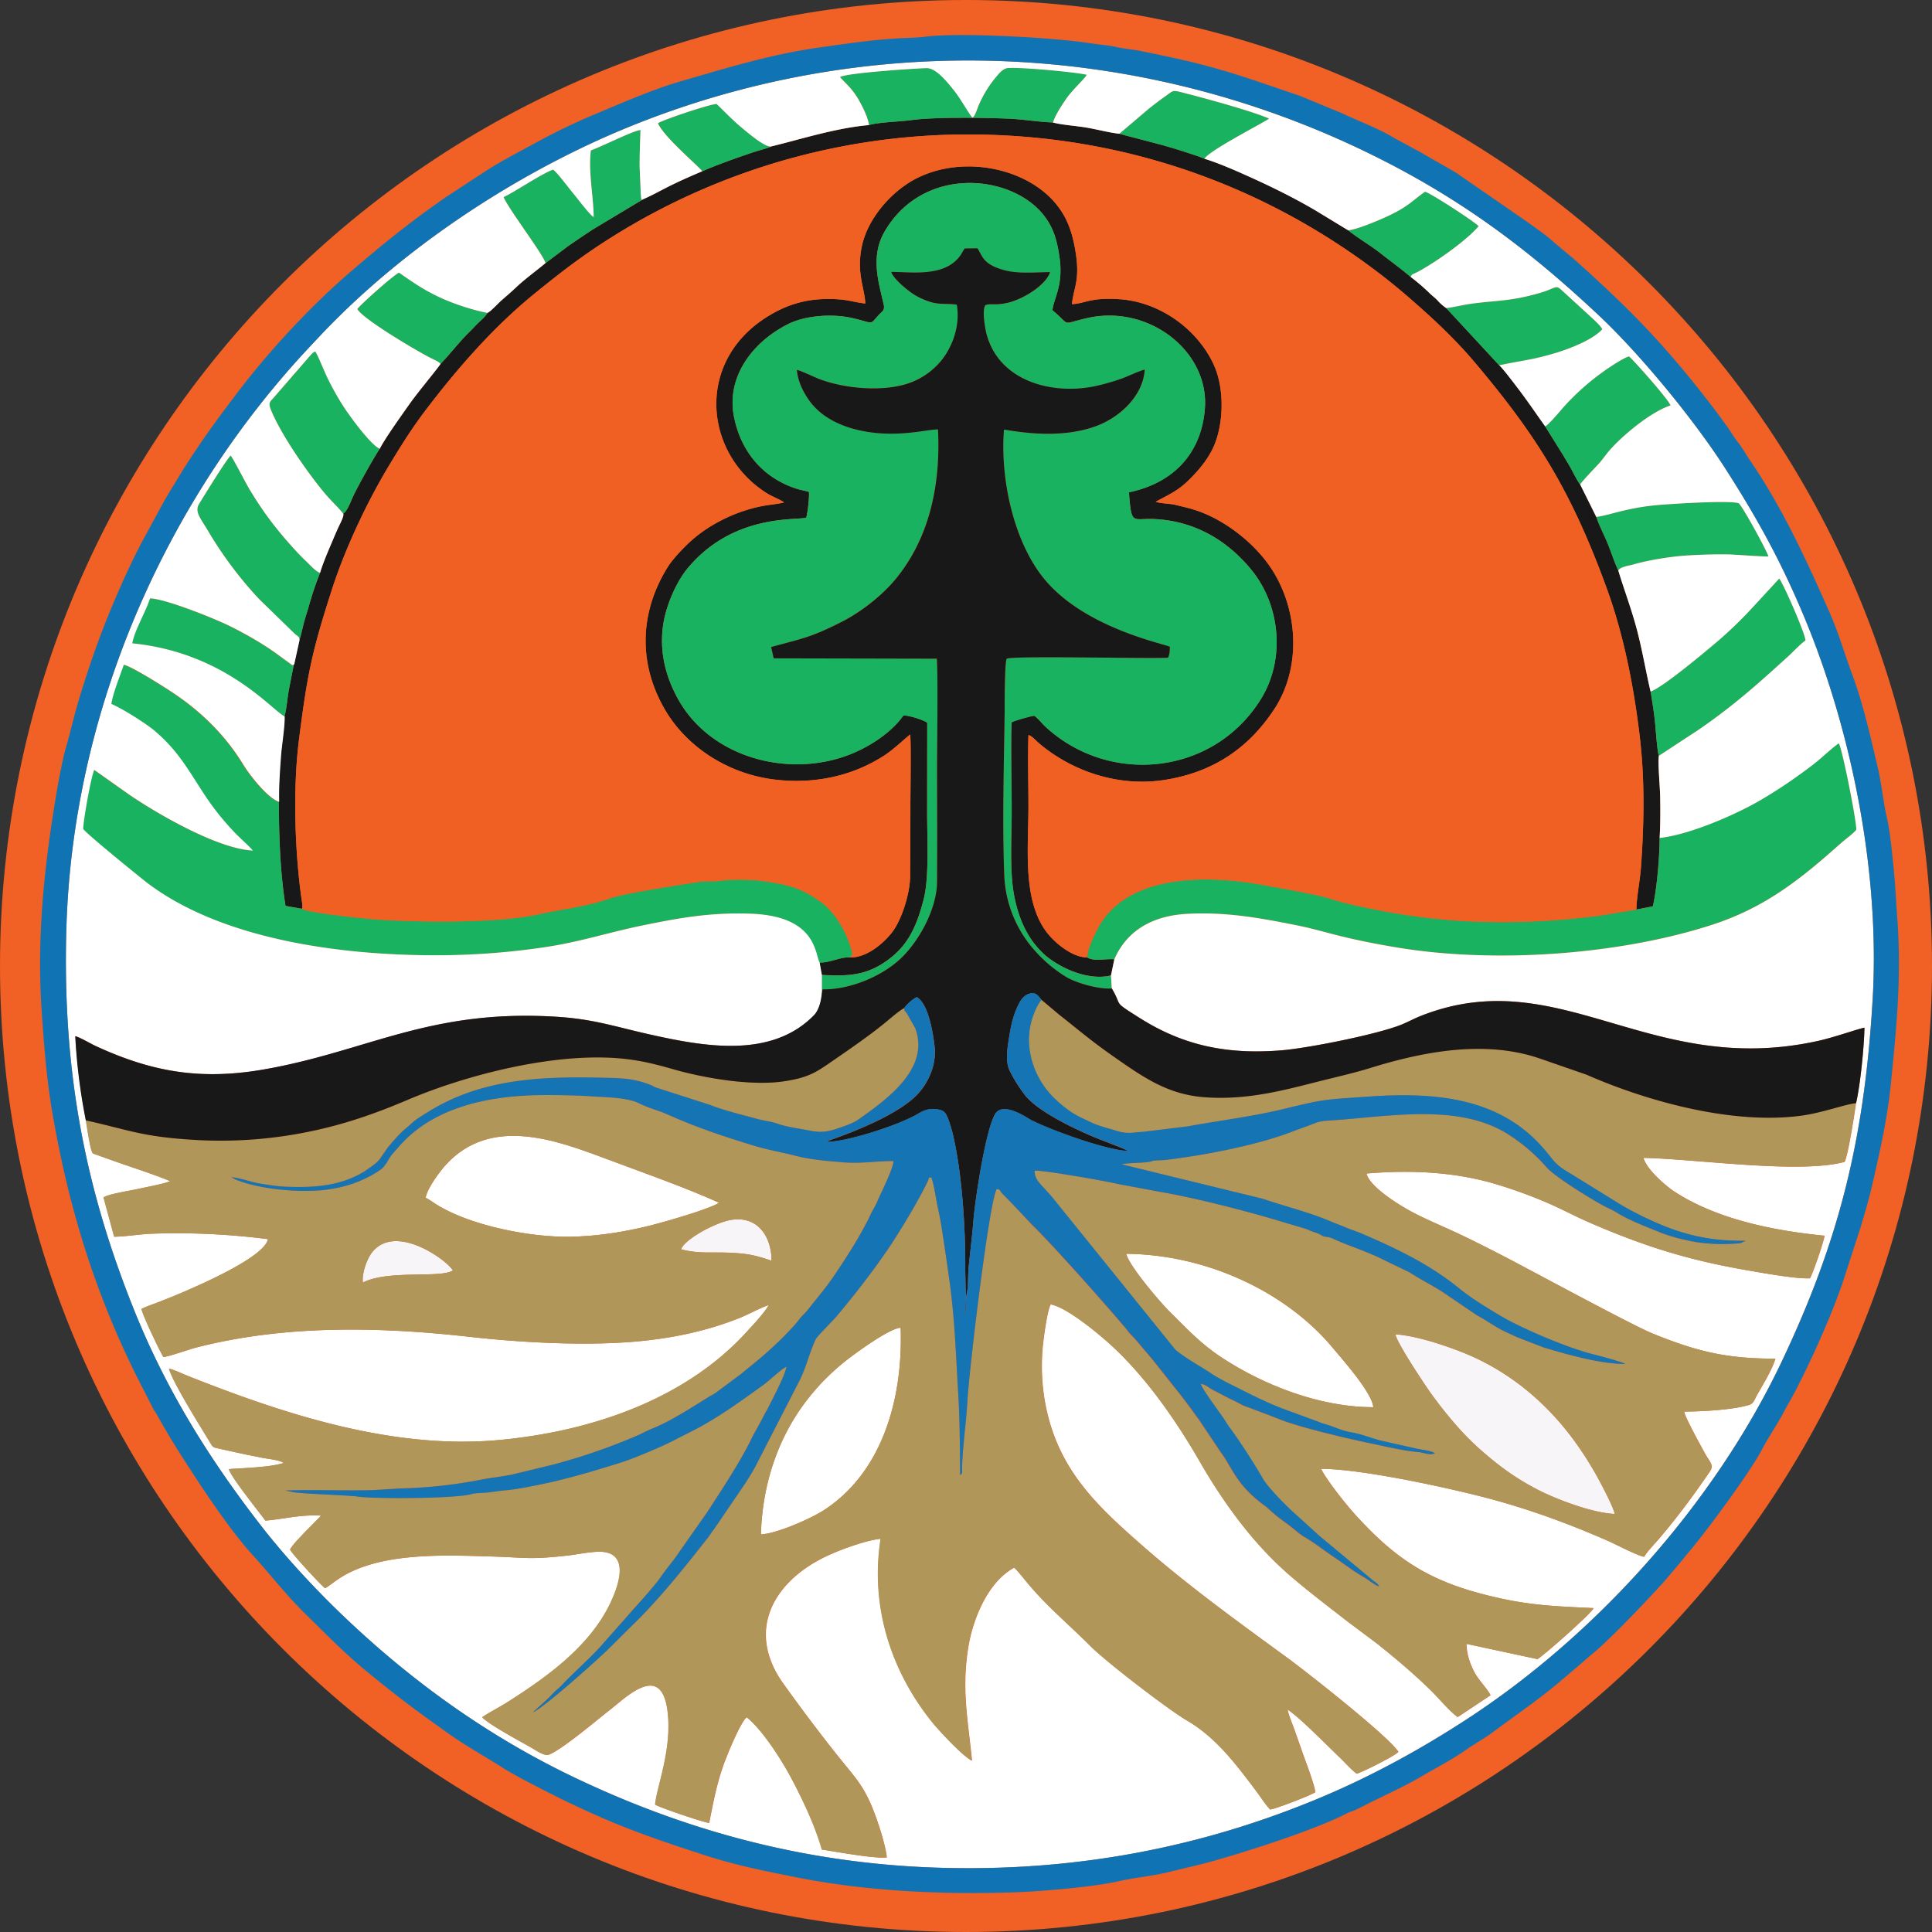<svg xmlns="http://www.w3.org/2000/svg" xmlns:xlink="http://www.w3.org/1999/xlink" viewBox="0 0 1920 1920"><rect x="0" y="0" width="1920" height="1920" fill="#333333" stroke="none"/><defs><style>.cls-1{fill:none;}.cls-2{clip-path:url(#clip-path);}.cls-3{fill:#f16024;}.cls-10,.cls-11,.cls-3,.cls-4,.cls-5,.cls-6,.cls-7,.cls-8,.cls-9{fill-rule:evenodd;}.cls-4{fill:#f8f5f8;}.cls-5{fill:#181819;}.cls-6{fill:#19b261;}.cls-7{fill:#fff;}.cls-8{fill:#b19659;}.cls-9{fill:#f06023;}.cls-10{fill:#1074b4;}.cls-11{fill:#1474b4;}</style><clipPath id="clip-path" transform="translate(0 0)"><rect class="cls-1" width="1920" height="1920"/></clipPath></defs><title>KLHK</title><g id="Layer_2" data-name="Layer 2"><g id="Layer_1-2" data-name="Layer 1"><g class="cls-2"><path class="cls-3" d="M1920,960c0,530.19-429.81,960-960,960S0,1490.19,0,960,429.81,0,960,0s960,429.81,960,960" transform="translate(0 0)"/><path class="cls-4" d="M1604.72,1504.54c-1.84-7.86-11.21-25.33-15.44-33.34a341.1,341.1,0,0,0-18.83-30.94c-27-39.74-62.87-72.13-106.9-92-17.92-8.13-54.71-21.08-76.82-22.15,2.14,9.9,31.57,53.67,37,61,14,19,29.57,37.73,46.61,52.81,17.48,15.46,34.57,28.62,58.55,40.9,17.7,9.06,53.06,22.71,75.82,23.75" transform="translate(0 0)"/><path class="cls-4" d="M360.6,1274.62c25.07-13,76.6-4,89.46-12-4.49-9.2-56.45-47.94-80.26-18.16-4.62,5.8-10.38,20.12-9.2,30.15" transform="translate(0 0)"/><path class="cls-4" d="M676.9,1241.53c16.91,4.6,29.73,2.61,47.69,3.38,18.75.8,26.37,2.66,42.2,8-.08-23.65-13.21-44.19-39-40.81-16.13,2.12-47.91,19.69-50.87,29.39" transform="translate(0 0)"/><path class="cls-5" d="M844,951.52c-8.5-.74-19.36,5.48-29.73,5l2.22,12.29c27.12,1.36,46.47,1.09,69.89-18,16.83-13.71,25.07-31.72,31.6-57.42,5.54-21.73,3.36-60.77,3.4-86.12l.09-89c-3.13-2.77-18.83-7.67-23.71-7.28-9.94,14.41-28.52,27.94-47.44,36.34C788.15,775.13,706.5,754.58,673.45,694c-10.64-19.53-17.83-42.5-14.91-69.38,2.4-22,13.91-46.76,24.63-59.66,45.47-54.89,108.65-47.48,118-50.58,1.31-3.22,3.44-21.75,2.66-25.56-2.18-.83-7.37-1.73-9.72-2.4-34.18-9.92-57.51-36.21-64.66-72.07-7.93-39.8,18.31-74.35,53.45-92.14,17.09-8.67,43.69-10.72,63.83-6.21,22.54,5,16.7,7.8,26.9-3.42,2.52-2.77,5.88-4,4.62-9.7-5.1-22.63-13.69-48.22,1.22-73.42,38.54-65.22,125.52-56.44,157.6-15.78,9.5,12,13.47,24.45,16,43.36,3.58,27-6,39.47-7.19,51.24,19.53,16.13,7,13.95,35,7.68,60.81-13.63,121.24,33.24,116.44,90.63-3.53,43.1-30.34,73.24-75.42,82.6,2.53,33.89,3.36,25.48,25.5,26.61,40,2,72.28,21.15,96.4,50.7,27.94,34.25,34.26,87.88,9.15,128.31-46.91,75.7-150.63,86.25-214.32,27.09-3.31-3.07-7-8-10.81-10.63-3.14.19-19.93,5-22.45,6.49-1.14,15.78,0,67.77,0,87.63,0,26.51-2.23,60.69,2.52,84.93,5.11,26.2,15.13,44.62,29.91,58.15,11.77,10.78,41.07,26.88,66.22,20.89l3.32-16c-8.63-.82-19.88,2.42-26.86-1.83-14.78,0-33.3-14.82-42.07-27.53-22.27-32.3-16.3-82.22-16.35-123.33,0-23-.74-47.26,0-70.15,3.84.94,6.58,5,12.51,9.83,32.61,26.68,77,41.35,120.9,35,54.28-7.87,88-36,110.65-70.21,27.59-41.72,24.06-99.4-2.71-140.14-16.69-25.46-47.21-49.46-77.21-58.62-6.75-2.07-11.64-3-18.18-4.67-5.23-1.3-15.34-1.34-19.44-3.11,12.86-7.09,21.15-10.29,31.91-20.62,8.2-7.91,17-17.68,23.28-29.32,12.56-23.13,13.87-61.65,2.36-86.45-16.57-35.69-53.84-62-93.12-64.83-29.48-2.07-34.18,4.23-47.74,4.88,1.87-17.7,8.72-24.15,3-55.6-3.44-18.77-8.8-31.66-18.53-43.67-29.25-36.07-91.72-49-137.93-26.22-24.33,11.94-49.66,39.45-55.5,68.86-5.24,26.27,3.05,40.79,3.62,56-7.37-.7-14.39-2.86-22.72-3.82a139.24,139.24,0,0,0-25.5-.17,106.13,106.13,0,0,0-40.42,12.08c-81.26,42.63-74,139.53-9.5,180.29,5.14,3.27,13.12,6.21,17.39,9.29-10.29,2.65-18.66,1.78-37.4,7.6a156.33,156.33,0,0,0-31.35,13.67,137.14,137.14,0,0,0-25.94,19c-7.93,7.61-16.65,16.94-21.32,24.59-26.9,43.55-29.51,93.73-2.87,140.22,22.23,38.76,64.52,65.18,110.17,70.43,39.8,4.62,77.38-3.81,108.72-24.28,9.59-6.23,23-19.25,25.33-20.47,1,7,.22,58.18.22,69.65,0,23.59-.13,47.22-.26,70.8-.13,17.63-8.11,42-16.61,54.19-6.89,9.79-25.15,27.6-43.86,26.83" transform="translate(0 0)"/><path class="cls-5" d="M863.62,124.32c-32.74,2.84-67,13.89-97.26,21.26-3.15,1.68-13.65,4.27-17.79,5.71-5.67,1.94-11.56,3.92-17,5.86-10.6,3.79-23.42,8.52-33.7,13.08-10,4.19-20.1,8.65-29.78,13.36s-19.53,10.38-29,14.46l-50,30c-8.06,5.23-15.87,10.64-24,16.17l-23,17.27c-10,8.39-20.1,15.47-29.3,24.19-4.14,4-9.5,8.57-14.17,12.62-3.87,3.4-10.37,10.79-14.16,12.69-2.84,4.73-8,8.42-12,12.75-3.62,4-8.33,8.31-11.77,12.12-7.23,7.87-15.3,17.92-22.89,25.83-4.14,6.26-22.49,27.95-31.3,40.51-7.32,10.42-23.85,33.43-29.08,43.79-5.67,8.24-22.14,37.77-27,48.39-2,4.38-5.23,13.58-9.42,16.2,1.39,1.78-3.49,10.72-4.8,13.58-2.26,5-4.1,9.33-6.36,14.69-3.75,8.89-9,21-11.78,30.45a327.14,327.14,0,0,0-11.29,33.59c-1.56,5.6-3.53,11.16-5,16.87-1,4-3.31,14.43-4.53,17l-5.15,23.41c-1.65,8-3.4,17-5,25.22-1.39,7.06-2.44,21.14-4.49,26.68.13,11.69-2.88,28-3.75,40.76-1,14.11-2.14,29.84-1.74,44,.08,35.18,1.39,70.16,6.62,103.38L300,903.13c1-2.25.17-6.1-.18-8.65-7.06-49.05-8.76-112.13-2.66-159.7C305.41,670,310,647.57,329.74,586.34c13.77-42.75,35.79-88.61,56.89-123.67,12.12-20.05,22.59-36.79,35.75-54.18,31.83-42,68.05-83.58,109-116.78,26.76-21.73,48.22-38.34,78.56-57.26A665.46,665.46,0,0,1,962.8,133.63c154.55.22,293.23,51,406.1,136.63,18.71,14.17,32.83,26.58,48.88,41,14.21,12.74,33,31.37,45.16,45.72,63.44,74.63,98.23,129.83,133.84,227.7,16.35,44.84,26.77,95.76,32.88,147.86,5,43.09,4.27,85.77,1.13,129.33-1,13.75-4.32,29.23-4.54,42l16.31-3.21c4-16.89,6.71-49.54,6.76-68,.78-13.62.78-28,.52-41.63-.17-9.05-2.4-33.09-1.26-40-1.66-3.88-3.14-26.55-3.8-32.72-1-10.51-2.87-21.45-4.44-31.17-4.93-20.82-8.2-41.07-13.65-61.69s-12.56-39.08-18.4-58.46c-3.79-7.61-7.32-19-10.72-27.16-3.62-8.7-8.55-18.1-11.21-26.18l-16-32.2c-2-2.22-6.62-11-8.59-14.84-2.65-5.08-5.53-9.29-8.5-14.52l-17.7-28.41c-7.85-11-14.47-20.75-22.15-31.19-3.66-5-20.75-27.68-23.54-29.49l-52.71-56.94a45.93,45.93,0,0,1-8.58-7.58c-3-3.16-5.41-4.67-8.5-7.76A193.76,193.76,0,0,0,1402,275.28c-10.77-9.2-20-15.55-30.48-23.9-9.76-7.75-21.53-14.27-31.69-22.51l-32.91-20c-23.11-13.54-46.91-25.05-71.24-35.88-11-4.88-26.73-11.66-38.58-15.19-5.63-2.45-13.47-4.84-20.41-7.13-7.58-2.51-13.64-4.19-21.23-6.39-5.53-1.61-42.2-10.92-43-11.4-9.58-.94-22.14-4.32-32.39-6.06-9.37-1.64-25.46-2.79-33.57-5.1-14.73-.54-30-3.23-45.38-3.83-23.94-1-72.59-1.66-95,1.43-11,1.55-33.75,2.12-42.51,5" transform="translate(0 0)"/><path class="cls-6" d="M816.49,968.85l0,19.8.91-5.5c26.9.66,59.73-13.1,78.47-31.32,18.14-17.64,35.23-49.18,35.36-75.58.22-37,.05-74,0-111,0-18.38,1-100-.26-110.67l-162.1-.35L766.36,643c32.48-8.85,39.67-9.61,70.1-25.11,20.71-10.57,40.8-27.07,53.41-42.31,29.68-35.94,45.38-85.49,42.24-148.9-8.63,0-25.24,4.38-47.74,4.22-27.77-.19-58.16-7.84-76-27.72-7.32-8.15-15.47-22.08-16.48-35.6,2.71.13,17.83,7.39,22.72,9.22,24.63,9.24,60.25,12.4,85.23,5A72.4,72.4,0,0,0,938,355c8.59-11.92,16.44-31.44,12.95-52.16-7-1.18-14.69-.22-22.32-1.73-6.11-1.22-12.91-4.27-17.83-6.95-7.46-4.06-23.33-17.35-25-23.89,19.74-.07,52.62,5.47,68.31-15.85,2.09-2.83,3-5.45,4.88-7.48l12.47-.15c5.06,7.61,5.11,15.83,26.34,21.67,14.16,3.9,30.34,2.16,45.82,2-3.75,12.13-25.16,26.42-42.08,30.48a54.18,54.18,0,0,1-10.94,1.5c-2,.07-9.94-.46-11.42,1.11-3.27,5.19-.17,23,1.44,28.93,12.34,45.62,63.69,60.53,107.81,51.34a225.1,225.1,0,0,0,25.25-7.13c5.84-2,20.31-8.83,24-9.29-1.58,25.44-23.72,46.65-47.31,55.72-40.63,15.6-89.85,3.53-92.55,4-3.93,48.87,9.76,112,40.5,148.9,40.67,48.79,119.71,63.92,124.38,66.86-.13,4.16-.26,7.82-1.83,10.81-19.84,1.09-155-2.18-160.22,1-2.31,1.94-2.09,48.39-2.14,52.25-.74,53.08-2.39,110.41-.43,162.66a119.64,119.64,0,0,0,32.13,77.1,136.15,136.15,0,0,0,29.95,24.55c8.9,5.18,30.78,12,44.73,11.07l-.79-12.86c-25.15,6-54.45-10.11-66.22-20.89-14.78-13.53-24.8-32-29.91-58.15-4.75-24.24-2.57-58.42-2.52-84.93,0-19.86-1.14-71.85,0-87.63,2.52-1.5,19.31-6.3,22.45-6.49,3.83,2.61,7.5,7.56,10.81,10.63,63.69,59.16,167.41,48.61,214.32-27.09,25.11-40.44,18.79-94.06-9.15-128.31-24.12-29.55-56.42-48.69-96.4-50.7-22.14-1.13-23,7.28-25.5-26.61,45.08-9.36,71.89-39.5,75.42-82.6,4.8-57.39-55.63-104.26-116.44-90.63-28,6.27-15.48,8.45-35-7.68,1.17-11.77,10.77-24.28,7.19-51.24-2.53-18.91-6.5-31.33-16-43.36C1005,173.06,918,164.28,879.49,229.5c-14.91,25.2-6.32,50.79-1.22,73.41,1.26,5.67-2.1,6.94-4.62,9.71-10.2,11.22-4.36,8.47-26.9,3.42-20.14-4.51-46.74-2.46-63.83,6.21-35.14,17.79-61.38,52.34-53.45,92.14,7.15,35.86,30.48,62.15,64.66,72.06,2.35.68,7.54,1.58,9.72,2.41.78,3.81-1.35,22.34-2.66,25.56-9.37,3.1-72.55-4.31-118,50.58-10.72,12.9-22.23,37.64-24.63,59.66-2.92,26.88,4.27,49.85,14.91,69.38,33,60.54,114.7,81.09,176.87,53.41,18.92-8.4,37.5-21.93,47.44-36.34,4.88-.39,20.58,4.51,23.71,7.28l-.09,89c0,25.35,2.14,64.39-3.4,86.12-6.53,25.7-14.77,43.71-31.6,57.42-23.42,19.05-42.77,19.32-69.89,18" transform="translate(0 0)"/><path class="cls-6" d="M814.27,956.56c10.37.43,21.23-5.78,29.73-5,3.75-2.68,3.53-2.37,2.14-7.56a105.83,105.83,0,0,0-9.16-22.3A137,137,0,0,0,828.66,909c-2.14-2.72-7.5-8.54-10.34-10.68-19.92-14.75-32.61-19.18-61.91-22.91-10.63-1.35-30.34-1.76-41.06,0-6.32,1-13.56,0-20.1,1-16.87,2.51-75.55,11.47-89.77,16.61-21.84,7.85-48.39,10.75-69.57,15.48-41.82,9.37-120.64,8.13-161.36,5.31-13.12-.91-67.14-6.47-74.55-10.61l-16.26-2.88c-5.23-33.22-6.54-68.2-6.62-103.38-10.86-3.19-29-26.1-35.32-36.52-18.39-30.19-42.81-53.93-72.19-73.18-7.94-5.21-39.28-25.11-46.91-26.52-3.23,9.61-11,28.68-12.34,39,10.55,4.3,35.4,20,44.07,27.57,21.67,18.79,31.35,36.17,46.91,60.21A265.62,265.62,0,0,0,233,827.49c5.88,6.13,13.25,12.32,18,17.79-34.53-1.66-93.34-35.58-122.25-55.15l-35.35-25c-3,5.21-10.86,49.64-11.07,58.51.91,3.29,60.12,51.07,64.08,54.1C219.79,933,335.14,949.15,431,949.32a734.63,734.63,0,0,0,110-8c34.84-5.12,63.53-14.72,97-21.58,36.19-7.41,66.88-13.06,106.73-11.77,24.45.78,49.91,6.47,61.55,27.27a62.74,62.74,0,0,1,4.32,10.07c1.3,3.71,2,8.08,3.62,11.27" transform="translate(0 0)"/><path class="cls-6" d="M1649.32,832.72c0,18.44-2.71,51.1-6.76,68l-16.31,3.2L1589.46,910c-66.14,8.33-130.92,9.22-197.67-1.59-18.18-3-51.7-9.24-69.23-15.15-11.64-3.95-55.81-11.75-70.67-14.37-52.8-9.22-130.35-10.44-160,42.09-3.44,6.13-11.55,22.29-11.38,30.52,7,4.25,18.23,1,26.86,1.83,11.55-26.74,35.49-43.29,72.54-45.27,38.8-2.07,72.59,4.23,107.34,11.12,17.26,3.4,31,7.67,47.47,11.63s31.87,7,49.44,10c100,17.42,225.92,7.89,317.69-22,52.32-17.05,87.45-45.11,127-80.42,5.28-4.7,11.55-8.94,15.91-13.86.13-9.44-14-80.46-17.35-85.87-2.57,1.08-15.56,12.78-18.22,15-6.06,5.21-13.47,10.77-19.4,15a490.66,490.66,0,0,1-41.07,26.85c-22.5,13.08-68.67,33.79-99.44,37.1" transform="translate(0 0)"/><path class="cls-6" d="M1640.34,687.22c1.57,9.72,3.4,20.66,4.44,31.17.66,6.17,2.14,28.84,3.8,32.72L1688,725.26c35.57-24.48,58.5-45.26,89.37-73.22,5-4.54,12.12-12.21,16.92-15.59-.44-7.43-22.63-57.9-26.12-61.45l-28.91,31.28a423.72,423.72,0,0,1-30.69,29.58c-11.46,9.77-55.71,47.09-68.22,51.36" transform="translate(0 0)"/><path class="cls-6" d="M297.26,636.75c1.22-2.59,3.53-13,4.53-17,1.48-5.71,3.45-11.27,5-16.87a327.14,327.14,0,0,1,11.29-33.59c-4.13-1.09-10.54-8.35-13.59-11.25-4.93-4.62-8.2-8.09-12.74-13.1-17.39-19.21-30.21-36-44.12-59.16-3.35-5.6-16.3-30.95-18.44-33-4.49,4.25-26.46,40.17-31.26,47.91s.79,13.58,8.81,26.92A387.14,387.14,0,0,0,258,595.88l35.23,34.6c2.66,2.11,4.22,2.18,4,6.27" transform="translate(0 0)"/><path class="cls-6" d="M863.62,124.32c8.76-2.85,31.47-3.42,42.51-5,22.36-3.09,71-2.39,95-1.43,15.43.6,30.65,3.29,45.38,3.83,1.66-6.82,10.6-20.29,14.43-25.46,6.45-8.61,17.44-18.46,19-22-12.56-2.84-63.91-7.54-78-6.72-5.23.33-9.07,5.39-12.25,9.11a114.45,114.45,0,0,0-16.13,25.92c-2.48,5.39-4.27,12.71-6.93,14.2-2.4-1.25-11.43-18.4-19.14-27.75-5.54-6.76-16.79-21.61-26.73-21.34-13.25.37-80.08,4.92-85.93,8.87,6.94,7.63,11.3,10.79,17.45,20.7,3.53,5.76,10.63,19.25,11.33,27" transform="translate(0 0)"/><path class="cls-6" d="M341,510.54c4.18-2.61,7.41-11.81,9.42-16.19,4.84-10.62,21.31-40.15,27-48.4-8.8-3.4-30.38-33-37-43.44A283.29,283.29,0,0,1,326,376.74c-4.23-8.54-8.15-19.5-12.6-27.41-2.36.91-2.66,1.39-4.8,3.68l-36.45,42c-3.13,3.62-5.71,4.89-3.35,11.12,9.33,24.39,37.88,65.33,55.15,85.54,5.88,6.84,12.56,12.92,17.09,18.87" transform="translate(0 0)"/><path class="cls-6" d="M542.14,261.46l23-17.27c8.11-5.53,15.92-10.94,24-16.17l50-30c-1.75.54-1.66,2.22-2.31-5.8l-1.14-26.68c0-12.41.48-24.22.88-36.34-7.16.5-39.33,16.85-49.27,20.2-2.79,20.52,2.61,46,2.75,66.27-3.62-1.72-16.66-19.16-20.23-23.39-4.62-5.43-15.52-20.36-20.14-23.78-12.86,5-36.27,21.14-49.09,27.34,1.31,4.77,17.22,27.31,20.7,32.52,3.84,5.71,20,28.57,20.89,33.07" transform="translate(0 0)"/><path class="cls-6" d="M1586.36,513.73c2.66,8.08,7.59,17.48,11.21,26.18,3.4,8.13,6.93,19.55,10.72,27.16,1.31-3.84,11-5,14.87-6.13,15.13-4.4,38.71-8.15,54.14-9,13.7-.76,27-1.26,41.12-1,5.92.13,37,2.53,39,1.94-1.57-5.82-26.07-50.37-29.51-52.82-9.59-3.07-62.56.48-75.47,1.4-34.83,2.48-52,10.44-66.05,12.21" transform="translate(0 0)"/><path class="cls-6" d="M282.61,712.07c2.05-5.54,3.1-19.62,4.49-26.68,1.61-8.18,3.36-17.24,5-25.22-2.27,1.35-.3,1.92-7.32-3.08-3.14-2.2-4.71-3.4-7.76-5.66-15.17-11.23-32.79-21.26-49.74-29.63-14.66-7.23-63.61-26.92-78.52-27.11-4.19,13.23-15.18,31.3-17.66,44.68,92.25,9.16,138.77,66.44,151.5,72.7" transform="translate(0 0)"/><path class="cls-6" d="M1535.57,423.76l17.7,28.41c3,5.23,5.85,9.44,8.5,14.52,2,3.79,6.59,12.62,8.59,14.84.44-2,17.88-19.92,19.49-21.8,3.05-3.61,5.89-7.69,9.29-11.7,12.47-14.52,40.85-38.43,61-45.12-2.05-5.93-35.62-43.8-41.2-48.72-5.14,1.17-19.48,10.76-24.06,14a244.45,244.45,0,0,0-40.63,35.9c-2.4,2.64-15.48,18.47-18.71,19.66" transform="translate(0 0)"/><path class="cls-6" d="M1437.17,306.14l52.71,56.94c22.76-4.93,32.26-5.06,56.77-12.51,16.22-4.95,37.14-13.71,45.68-23.35-1.7-3.79-9.59-10.6-13.08-13.89l-28.51-26.09c-4.88-4.12-5.62-.5-19.75,3.67-30.21,8.87-42.46,7.28-69.92,11.11-8.07,1.14-16.31,3.4-23.9,4.12" transform="translate(0 0)"/><path class="cls-6" d="M437.81,361.66c7.59-7.91,15.65-18,22.89-25.83,3.44-3.81,8.15-8.13,11.77-12.12,4-4.33,9.2-8,12-12.75-15.34-2.86-35.09-9.55-48.21-15.78-16.48-7.8-26.77-15.17-39.68-24.2-4.75,1.66-38.89,32.11-41.5,36.15,5.19,9.67,56.15,39.91,71.8,48.1,4.76,2.49,8.68,3.8,10.9,6.43" transform="translate(0 0)"/><path class="cls-6" d="M1339.78,228.87c10.16,8.24,21.93,14.76,31.69,22.51,10.47,8.35,19.71,14.7,30.48,23.9,1-3.16,2.66-2.64,8.24-5.73,18.48-10.17,47.52-30.89,59.25-44.69-2-3.16-47-32.66-53.28-34.31-13.34,9.5-16.26,14.12-34.31,23-8,3.93-32.17,14.41-42.07,15.35" transform="translate(0 0)"/><path class="cls-6" d="M1112.42,132.91c.79.48,37.46,9.79,43,11.4,7.58,2.2,13.65,3.88,21.23,6.39,6.94,2.29,14.78,4.68,20.41,7.13,4.22-8.31,61.51-37.24,64.12-40-18.22-7.86-63.51-20.07-84.44-25.46-12.29-3.16-10.24-2.61-18.79,3.41-5.27,3.7-10.51,7.78-15.82,11.9Z" transform="translate(0 0)"/><path class="cls-6" d="M697.87,170.23c10.28-4.56,23.1-9.29,33.7-13.08,5.44-1.94,11.33-3.92,17-5.86,4.14-1.44,14.64-4,17.79-5.71-6.28.93-23.85-14.28-29-18.53-9.2-7.63-16.61-15.59-25.11-23.7-6.54,0-55,16.28-58.29,19.19,5.88,13.9,42.29,44.31,44,47.69" transform="translate(0 0)"/><path class="cls-7" d="M1046.46,121.75c8.11,2.31,24.2,3.46,33.57,5.1,10.25,1.74,22.8,5.12,32.39,6.06l29.7-25.26c5.31-4.12,10.55-8.2,15.82-11.9,8.55-6,6.5-6.57,18.79-3.41,20.93,5.39,66.22,17.6,84.44,25.46-2.61,2.79-59.9,31.72-64.13,40,11.86,3.53,27.6,10.31,38.59,15.19,24.33,10.83,48.13,22.34,71.24,35.88l32.91,20c9.9-.94,34-11.42,42.07-15.35,18.05-8.85,21-13.47,34.31-23,6.28,1.66,51.31,31.16,53.28,34.32-11.73,13.8-40.77,34.52-59.25,44.68-5.58,3.1-7.28,2.58-8.24,5.74a193.75,193.75,0,0,1,18.13,15.51c3.1,3.1,5.46,4.61,8.5,7.77a46.3,46.3,0,0,0,8.59,7.58c7.59-.72,15.83-3,23.9-4.12,27.46-3.83,39.71-2.24,69.93-11.11,14.12-4.17,14.86-7.78,19.75-3.67l28.5,26.09c3.5,3.3,11.38,10.1,13.08,13.89-8.54,9.64-29.46,18.4-45.68,23.35-24.51,7.45-34,7.58-56.77,12.51,2.79,1.81,19.88,24.48,23.54,29.49,7.68,10.44,14.3,20.19,22.15,31.19,3.23-1.19,16.31-17,18.71-19.66a244.45,244.45,0,0,1,40.63-35.9c4.58-3.24,18.92-12.84,24.06-14,5.58,4.92,39.15,42.79,41.2,48.72-20.18,6.69-48.56,30.6-61,45.12-3.4,4-6.24,8.09-9.29,11.7-1.61,1.88-19,19.84-19.49,21.8l16,32.2c14.09-1.77,31.22-9.73,66.05-12.21,12.91-.92,65.88-4.47,75.46-1.39,3.45,2.44,28,47,29.52,52.81-2,.59-33.05-1.81-39-1.94-14.13-.3-27.42.2-41.12,1-15.43.83-39,4.58-54.14,9-3.88,1.14-13.56,2.29-14.87,6.13,5.84,19.38,12.91,37.71,18.4,58.46s8.72,40.87,13.64,61.69c12.52-4.27,56.77-41.59,68.23-51.36a423.72,423.72,0,0,0,30.69-29.58L1768.16,575c3.49,3.55,25.68,54,26.12,61.45-4.8,3.38-12,11-16.92,15.59-30.87,28-53.8,48.74-89.37,73.22l-39.41,25.85c-1.14,6.89,1.09,30.93,1.26,40,.26,13.64.26,28-.52,41.63,30.77-3.31,76.94-24,99.44-37.1a490.66,490.66,0,0,0,41.07-26.85c5.93-4.25,13.34-9.81,19.4-15,2.66-2.27,15.65-14,18.22-15,3.4,5.4,17.48,76.42,17.35,85.86-4.36,4.93-10.63,9.16-15.91,13.86-39.59,35.32-74.73,63.37-127,80.42-91.77,29.88-217.68,39.41-317.69,22-17.57-3-32.83-6-49.44-10s-30.21-8.24-47.47-11.64c-34.75-6.89-68.54-13.19-107.34-11.12-37.05,2-61,18.53-72.54,45.27l-3.32,16,.79,12.86c11.29,18.83-.44,11.6,28.29,29.69,43.38,27.29,86.67,36.16,140.56,31.78,26.59-2.18,96.35-16.09,119.67-25.79,6.58-2.74,12.64-6.1,19.79-8.87,137.6-53.36,226.49,62.72,394.38,25.14,15.34-3.43,38.63-11.67,45.3-13-.4,19.4-4.19,57.64-8.37,75.08-1.4,10.76-7.77,51.13-11.25,58.37-45.26,12.21-147.19-2.92-199.94-4,3.14,11.35,21.85,27.76,31.26,33.83,42,27.18,97.7,38.51,148.75,43.53-1,6.6-11.42,36.86-14.52,42.33-13.9.7-46.73-5.32-61.12-7.78-59.42-10.25-102.23-23.57-157.38-47.39-16-6.89-31-15.24-47-21.76a473.42,473.42,0,0,0-50.14-17.7c-39.37-11.09-81.17-13.23-125.08-9.48,2.92,12.1,27.08,27.75,39.33,34.85,14.6,8.53,33.48,16.2,49.83,23.81,16.57,7.76,33,16.15,49.17,24.48,23.94,12.4,125.56,67.53,146,75.83,44.34,18,73.59,25,122,25-3.27,11.26-12.56,26-18.45,36.47-2.13,3.79-3,8.13-7.8,9.56-16.21,4.84-46.08,6.48-64.3,6.54,0,4.36,16.17,33.48,19.92,40.4,5.32,9.92,10,12.51,5.49,19.2-16,23.48-33.61,47.22-52,68.53-3,3.45-10.68,11.45-13.3,16.22-7-1.33-28.42-12.6-36.53-16.15-36.49-15.93-72.55-29.36-111.83-40.22-38.45-10.62-130.44-31-172.55-31.08,2.44,6.38,16.52,24.71,21.1,30.43a332.51,332.51,0,0,0,23.8,26.85c40,41.29,75.77,58.79,133.1,71.43,33.27,7.33,59.12,8.09,92.74,9.73-2.27,5.19-46.13,44.16-55.72,50.68l-70.67-15.17c.22,10.79,4,21,8.37,29,4.1,7.37,13.47,17.09,15.56,22.08l-32.57,21.64c-7.19-4.84-19-18.89-25.89-25.68-16.66-16.43-35.71-32.52-54.15-47.23l-29-21.73c-19.14-14.87-38.54-29.58-56.94-45.37-36-30.95-65.52-70.91-90.16-113.59-23.71-41.2-53.84-84.36-88-115.68-12.39-11.32-44-37.86-60.43-40.81-3.53,6.67-7,33.33-7.89,42.45a208.34,208.34,0,0,0,1.22,48.15c10.64,71.39,51.57,108.73,100.84,151.76,44.51,38.82,94.12,74.63,142,109.58,16.17,11.79,98.44,76.16,109.43,92.66-2.32,3.56-35.75,20.25-41.38,21.8-5-3.53-12.12-11.53-17-16.24-11.91-11.29-39.41-39.52-51.75-47.56,1,5.88,4.88,14.56,7,20.62,2.4,6.93,4.93,13.86,7.2,20.51,3.26,9.55,12.25,32.3,13.34,41-3.36,2.77-39.59,16.74-44.82,17.24-4.36-4.42-9.72-12.88-13.6-18-20.36-27-40-53.47-69.1-70.45-18.49-10.79-80.27-58.27-95.65-73.72-20.5-20.56-43.08-39.43-61.74-61.65-2.18-2.55-12.38-15.41-14.34-16.52-25.59,13.71-40.72,49.7-45.47,78.19-7.07,42.64-.48,72.63,3.53,113.59-8.72-3.83-33.88-31-40.41-39.34-39.28-49.42-60.95-112.74-50.27-181.15-15.7,1.7-40.07,10.9-52.71,16.74-53,24.5-82.48,73.75-43.86,127.59,19.06,26.55,39.68,54,59.47,78.3,12.21,15.06,19.27,22.84,27.42,41.5,5.49,12.58,14.25,38.71,15.74,52.56-13.25,1.33-50-5.69-64.53-7.81-6.84-24.35-20.18-52-31-72.17-9.28-17.35-28.29-47.17-43.77-59.38-6.23,5.23-19.14,36.41-23.32,48.26-6.71,19-9.81,36.25-13.95,56.81-6.67-.85-48.83-15.24-53.62-18.16,1.43-17.48,17.39-55.54,12.25-93.71-6.41-48-41.16-13-56.94-.76-12.38,9.63-48.31,40.15-61.3,44.92-4.18,1.53-13.56-5.14-17.7-7.47-10.9-6.13-42.15-23-48.17-29.85,7.63-5.25,16.87-9.74,25.11-15,38.71-24.61,80.57-54.52,101.36-96.61,7.85-15.87,21.19-49.79-6.36-52.71-9.46-1-26.12,2.66-36.15,3.72-38.27,4.15-39.1,1.9-74.63.84-44.78-1.34-101.58-3.84-141.56,16.12-12.12,6-18.57,12.58-23.94,15.39-3.7-2.59-31.82-32.91-34.79-38.36,3.45-5.91,9-11.12,14.69-17.24l13.78-14c1.92-2,.57-.06,2-2.57-21.63-1-35.67,3.42-55,5-5.89-8.13-35.27-44.56-36.19-51.18,15.79-1.16,40.55-1.72,54.41-6.08-4.45-3.16-16.13-4.06-21.49-5.19-7.28-1.5-14.39-2.81-21.49-4.38-6.76-1.51-14.43-3.1-21.23-4.69-5.45-1.26-5.8-.94-8.29-5-9-14.87-38.36-61.67-41.46-74.49,5.67,1.33,12.73,4.88,18.75,7.26s11.51,4.56,17.87,7c90.51,34.94,191.78,65.79,290.88,56.72,92.34-8.46,185.24-40.52,246-106.86,5.46-6,18.79-20,22.54-27.37-9.11,3-19.79,9.19-30,13.25-32.91,13-67.48,20.14-103.88,23.21-50.75,4.28-113.7.75-163.49-4.83-90.07-10.1-183.54-12-271.78,10.65-7,1.79-27.73,9.18-32.44,9.4-3.57-5.6-20.79-41.79-21.8-47.7,4.32-2.46,12.64-5.05,17.57-7.08,5.76-2.31,11.51-4.49,17.74-7.13,20.41-8.56,86.94-37.14,90.38-55.19a705.61,705.61,0,0,0-115.4-5.43c-12.29.46-25.9,2.86-37.45,3l-10.59-39.11c5.45-3.44,25.37-6.41,33.26-8.17,6.54-1.47,29.17-5.74,32.88-8-15.92-6.65-35-12.69-52.8-18.93l-20.45-7.3c-3.4-1.24-3.53-.7-4.66-3.79-1.88-5-4.8-24.22-5.76-30.34a591.52,591.52,0,0,1-10.5-83.64c5.58,1.56,14.21,6.93,20,9.63,55.63,25.76,104.15,34.4,167.15,23.46,103-17.92,164.23-60.17,290.61-52.43,38.11,2.33,59,10.07,95.39,18.11,53.58,11.88,118.93,23.16,160.83-19.44,4.45-4.51,6.89-12.34,7.81-20.42l0-19.8-2.22-12.29c-1.66-3.18-2.31-7.56-3.62-11.27a63.13,63.13,0,0,0-4.32-10.07c-11.64-20.8-37.1-26.49-61.55-27.27-39.85-1.29-70.54,4.36-106.73,11.77-33.52,6.87-62.21,16.46-97,21.58a734.63,734.63,0,0,1-110,8c-95.87-.17-211.22-16.3-284.6-71.61-4-3-63.17-50.81-64.08-54.1.21-8.87,8.1-53.3,11.07-58.51l35.35,25c28.91,19.58,87.72,53.49,122.25,55.15-4.75-5.47-12.12-11.66-18-17.79a265.62,265.62,0,0,1-31.66-40.11c-15.56-24-25.24-41.42-46.91-60.21-8.67-7.58-33.52-23.27-44.07-27.57,1.35-10.27,9.11-29.34,12.34-39,7.63,1.41,39,21.31,46.91,26.52,29.38,19.25,53.8,43,72.19,73.18,6.36,10.42,24.46,33.33,35.32,36.52-.4-14.2.74-29.93,1.74-44,.87-12.75,3.88-29.08,3.75-40.76-12.73-6.26-59.25-63.54-151.5-72.7,2.48-13.38,13.47-31.45,17.66-44.68,14.91.19,63.86,19.88,78.52,27.11,17,8.37,34.57,18.4,49.74,29.63,3.05,2.26,4.62,3.46,7.76,5.66,7,5,5,4.43,7.32,3.08l5.14-23.42c.22-4.09-1.34-4.16-4-6.27L258,595.88a386.77,386.77,0,0,1-51.27-68.31c-8-13.34-13.51-19.25-8.81-26.92S224.71,457,229.2,452.74c2.14,2.07,15.09,27.42,18.44,33,13.91,23.2,26.73,40,44.12,59.16,4.54,5,7.81,8.48,12.74,13.1,3,2.9,9.46,10.16,13.59,11.25,2.75-9.42,8-21.56,11.78-30.45,2.26-5.36,4.09-9.7,6.36-14.69,1.31-2.86,6.19-11.8,4.8-13.59-4.53-6-11.21-12-17.09-18.87-17.27-20.21-45.82-61.15-55.15-85.54-2.36-6.23.21-7.5,3.35-11.12l36.45-42c2.14-2.29,2.44-2.77,4.8-3.68,4.44,7.91,8.37,18.87,12.6,27.42a286.83,286.83,0,0,0,14.42,25.76c6.63,10.49,28.21,40,37,43.45,5.23-10.36,21.76-33.38,29.08-43.79,8.81-12.56,27.16-34.25,31.3-40.51-2.22-2.63-6.15-3.94-10.9-6.43-15.65-8.19-66.61-38.43-71.8-48.1,2.61-4,36.75-34.49,41.5-36.15,12.91,9,23.2,16.4,39.68,24.2,13.12,6.23,32.87,12.92,48.21,15.78,3.79-1.9,10.29-9.29,14.17-12.69,4.67-4,10-8.67,14.17-12.62,9.2-8.72,19.32-15.8,29.3-24.19-.87-4.5-17-27.36-20.89-33.07-3.48-5.21-19.39-27.75-20.7-32.52,12.82-6.2,36.23-22.37,49.09-27.34,4.62,3.42,15.52,18.35,20.14,23.78,3.57,4.23,16.61,21.67,20.23,23.39-.14-20.29-5.54-45.75-2.75-66.27,9.94-3.35,42.11-19.7,49.27-20.2-.4,12.12-.92,23.93-.88,36.34l1.14,26.68c.65,8,.56,6.34,2.31,5.79,9.46-4.07,19.22-9.7,29-14.45s19.83-9.17,29.78-13.36c-1.66-3.38-38.07-33.79-44-47.69,3.31-2.91,51.75-19.19,58.29-19.19,8.5,8.11,15.91,16.07,25.11,23.7,5.19,4.25,22.76,19.46,29,18.53,30.3-7.37,64.52-18.42,97.26-21.26-.7-7.76-7.8-21.25-11.33-27-6.15-9.91-10.51-13.07-17.45-20.7,5.85-4,72.68-8.5,85.93-8.87,9.94-.27,21.19,14.58,26.73,21.34,7.71,9.35,16.74,26.5,19.14,27.75,2.66-1.49,4.44-8.81,6.93-14.2A114.45,114.45,0,0,1,989.7,76.71c3.18-3.72,7-8.78,12.25-9.11,14-.82,65.39,3.88,78,6.72-1.57,3.51-12.56,13.36-19,22-3.83,5.17-12.77,18.64-14.43,25.46M1861,993.86c7.89-133-23.68-274.38-67.66-380-23.16-55.65-46.35-97.57-77.87-146.95-30.78-48.25-84.4-113.87-126.65-153.56-71-66.64-139.33-117.82-230.88-162.2C1126.59,39.07,857.6,29.2,618.83,128.68c-108.74,45.3-219.56,119-300.38,204.58-9.33,9.92-17.92,19-27.08,29.32C159,511.88,72.12,712.31,65.93,922.12c-4.35,146.44,20.32,263.26,67.93,381.36,32,79.28,74.81,147.29,124.81,211.86,23.59,30.45,52.36,61.66,80.05,88.28,67.79,65.24,144.08,120.63,230.84,162.22C674.19,1816,792.25,1851.16,928.4,1856c141,4.94,266.42-20.91,380-67.93,53.85-22.3,102.46-49.24,146.84-77.93,131.18-84.79,248.89-216.63,315.68-357.62,57.29-120.94,81.88-221.12,90-358.62" transform="translate(0 0)"/><path class="cls-7" d="M423,1190.26c4.36,2.22,8.55,5.53,13.52,8.45,33.83,19.88,90.94,30.89,129.35,30.37,27.64-.39,54.54-4.82,79.74-11,14.52-3.62,60.16-16.68,69-22.78-31.87-14.6-77.56-30.69-112.27-43.68-50.13-18.77-114.39-42.69-159,5.68-5.09,5.5-18.83,23.28-20.27,33" transform="translate(0 0)"/><path class="cls-7" d="M1364.76,1398.41c-1-14.49-32.31-49.28-40.06-58.66-46.08-55.54-125-93-205.56-93.75,3.57,13.1,34.88,49.3,42.59,56.85,17.48,17.09,30.3,31.78,52.84,46.58,41.51,27.18,97.7,49.24,150.19,49" transform="translate(0 0)"/><path class="cls-7" d="M756.2,1524.91c16.87-1.05,50.22-16.22,61.77-23.61,57.73-36.86,79.61-109.25,77.08-181.82-11.55.63-46,26.2-53.62,32.15A225,225,0,0,0,799,1395.27c-24.33,33-41.33,77-42.81,129.64" transform="translate(0 0)"/><path class="cls-8" d="M756.2,1524.91c1.48-52.6,18.48-96.66,42.81-129.64a225,225,0,0,1,42.42-43.64c7.58-6,42.07-31.52,53.62-32.15,2.53,72.57-19.35,145-77.08,181.82-11.55,7.39-44.9,22.56-61.77,23.61m833.09-53.71c4.22,8,13.59,25.48,15.43,33.34-22.76-1-58.12-14.69-75.82-23.75-24-12.28-41.06-25.44-58.55-40.9-17-15.08-32.61-33.83-46.61-52.81-5.44-7.35-34.87-51.12-37-61,22.11,1.07,58.9,14,76.82,22.15,44,19.92,79.91,52.31,106.9,92a343.41,343.41,0,0,1,18.84,30.94M360.6,1274.62c-1.18-10,4.58-24.35,9.2-30.15,23.81-29.78,75.77,9,80.26,18.16-12.86,8-64.39-1-89.46,12m964.1,65.13c7.76,9.38,39,44.17,40.06,58.66-52.49.26-108.68-21.8-150.19-49-22.54-14.8-35.36-29.49-52.84-46.58-7.71-7.55-39-43.75-42.59-56.85,80.61.78,159.48,38.21,205.56,93.75m-647.8-98.22c3-9.7,34.74-27.27,50.87-29.39,25.81-3.38,38.94,17.16,39,40.81-15.83-5.38-23.45-7.24-42.2-8-18-.77-30.78,1.22-47.69-3.38M423,1190.26c1.44-9.72,15.18-27.51,20.27-33,44.65-48.37,108.91-24.45,159-5.68,34.71,13,80.4,29.08,112.27,43.68-8.81,6.1-54.45,19.16-69,22.78-25.2,6.23-52.1,10.66-79.74,11-38.41.52-95.52-10.49-129.35-30.37-5-2.91-9.16-6.23-13.52-8.45m475.56-188.42c-4.67,2.24-13.48,10-18.19,13.86-16,13.25-37.57,28-54.84,39.89-15.17,10.48-22.63,15.21-45.25,18.83-32.88,5.28-80.26-2.87-111.78-11.94-17.75-5.1-32.79-8.88-52.19-10.62C550.42,1046,464,1068,404.94,1093.08c-30.08,12.8-60.6,23.72-95.22,31a435.61,435.61,0,0,1-116.83,8.72c-51.92-3.21-62.39-9.23-107.69-19.4,1,6.12,3.89,25.33,5.76,30.34,1.13,3.09,1.26,2.55,4.66,3.79l20.45,7.3c17.79,6.24,36.88,12.28,52.8,18.93-3.71,2.28-26.34,6.56-32.88,8-7.89,1.76-27.81,4.73-33.26,8.17L113.32,1229c11.56-.13,25.16-2.53,37.45-3a705.61,705.61,0,0,1,115.4,5.43c-3.44,18-70,46.63-90.37,55.19-6.24,2.64-12,4.82-17.75,7.13-4.92,2-13.25,4.62-17.57,7.08,1,5.91,18.23,42.1,21.8,47.7,4.71-.22,25.42-7.61,32.44-9.4,88.24-22.67,181.71-20.75,271.78-10.65,49.79,5.58,112.74,9.11,163.49,4.83,36.4-3.07,71-10.22,103.89-23.21,10.24-4.06,20.92-10.23,30-13.25-3.75,7.34-17.09,21.4-22.54,27.37-60.78,66.34-153.68,98.4-246,106.86-99.1,9.07-200.37-21.78-290.88-56.72-6.36-2.46-11.94-4.69-17.87-7s-13.08-5.93-18.75-7.26c3.1,12.82,32.48,59.62,41.46,74.49,2.49,4.07,2.84,3.75,8.29,5,6.8,1.59,14.47,3.18,21.23,4.69,7.1,1.57,14.21,2.88,21.49,4.38,5.36,1.13,17.05,2,21.49,5.19-13.86,4.36-38.62,4.92-54.4,6.08.91,6.62,30.3,43,36.18,51.18,19.32-1.55,33.35-6,55-5-1.4,2.51-.05.59-2,2.57l-13.77,14c-5.67,6.13-11.25,11.34-14.7,17.25,3,5.45,31.09,35.77,34.79,38.36,5.37-2.81,11.82-9.37,23.94-15.39,40-20,96.78-17.46,141.56-16.12,35.53,1.06,36.36,3.31,74.63-.84,10-1.06,26.69-4.75,36.15-3.72,27.55,2.92,14.21,36.84,6.36,52.71-20.79,42.09-62.65,72-101.36,96.61-8.24,5.25-17.48,9.74-25.11,15,6,6.89,37.28,23.72,48.17,29.85,4.15,2.33,13.52,9,17.7,7.47,13-4.77,48.92-35.29,61.3-44.92,15.78-12.23,50.53-47.24,56.94.76,5.14,38.17-10.82,76.23-12.25,93.71,4.79,2.92,46.95,17.31,53.62,18.16,4.14-20.56,7.24-37.82,13.95-56.81,4.18-11.85,17.09-43,23.32-48.26,15.48,12.21,34.49,42,43.78,59.38,10.85,20.19,24.19,47.82,31,72.17,14.51,2.12,51.27,9.14,64.52,7.81-1.48-13.85-10.25-40-15.74-52.56-8.15-18.66-15.21-26.44-27.42-41.5-19.79-24.35-40.41-51.75-59.47-78.3-38.62-53.84-9.11-103.09,43.86-127.59,12.64-5.84,37-15,52.71-16.74-10.68,68.41,11,131.73,50.27,181.15,6.53,8.3,31.69,35.51,40.41,39.34-4-41-10.6-71-3.53-113.59,4.75-28.49,19.88-64.48,45.47-78.19,2,1.11,12.16,14,14.34,16.52,18.66,22.22,41.25,41.09,61.74,61.65,15.38,15.45,77.16,62.93,95.65,73.72,29.07,17,48.74,43.42,69.1,70.45,3.88,5.1,9.24,13.56,13.6,18,5.23-.5,41.46-14.47,44.81-17.24-1.08-8.72-10.07-31.47-13.33-41-2.27-6.65-4.8-13.58-7.2-20.51-2.09-6.06-5.93-14.74-7-20.62,12.34,8,39.85,36.27,51.75,47.56,4.92,4.71,12,12.71,17,16.24,5.63-1.55,39.06-18.24,41.38-21.8-11-16.5-93.26-80.87-109.43-92.66-47.83-35-97.44-70.76-142-109.58-49.27-43-90.2-80.37-100.84-151.76a208.34,208.34,0,0,1-1.22-48.15c.87-9.12,4.36-35.78,7.89-42.45,16.44,3,48,29.49,60.43,40.81,34.17,31.32,64.3,74.48,88,115.68,24.64,42.68,54.11,82.64,90.16,113.59,18.4,15.79,37.8,30.5,56.94,45.37l29,21.73c18.45,14.71,37.49,30.8,54.15,47.23,6.84,6.79,18.7,20.84,25.89,25.68l32.57-21.64c-2.09-5-11.46-14.72-15.56-22.08-4.4-8-8.15-18.18-8.37-29l70.67,15.17c9.59-6.52,53.45-45.49,55.72-50.68-33.62-1.64-59.47-2.4-92.74-9.73-57.33-12.64-93.12-30.14-133.09-71.43a330.68,330.68,0,0,1-23.81-26.85c-4.58-5.72-18.66-24.05-21.1-30.43,42.12.11,134.1,20.46,172.55,31.08,39.28,10.86,75.34,24.29,111.83,40.22,8.11,3.55,29.52,14.82,36.53,16.15,2.62-4.77,10.33-12.77,13.3-16.22,18.44-21.31,36-45,52-68.53,4.54-6.69-.17-9.28-5.49-19.2-3.75-6.92-20-36-19.92-40.4,18.22-.06,48.09-1.7,64.3-6.54,4.8-1.43,5.67-5.77,7.8-9.56,5.89-10.49,15.18-25.21,18.45-36.47-48.44,0-77.69-7-122-25-20.45-8.3-122.07-63.43-146-75.83-16.13-8.33-32.61-16.72-49.18-24.48-16.35-7.61-35.23-15.28-49.83-23.81-12.25-7.1-36.41-22.75-39.33-34.85,43.91-3.75,85.71-1.61,125.08,9.48a473.42,473.42,0,0,1,50.14,17.7c16.08,6.52,31.08,14.87,47,21.76,55.15,23.83,98,37.14,157.38,47.39,14.39,2.46,47.22,8.48,61.12,7.78,3.1-5.47,13.56-35.73,14.52-42.33-51-5-106.72-16.35-148.75-43.53-9.41-6.07-28.12-22.48-31.26-33.83,52.75,1,154.68,16.17,199.94,4,3.48-7.24,9.85-47.61,11.25-58.37-9.68.71-32.83,9.37-53.54,12.27-68.32,9.53-153.37-13.85-214.46-40.68l-47.6-16.48c-53.71-17.89-113.87-6.6-166.8,9.79-16.61,5.15-34.4,9.11-51.62,13.47-36.58,9.29-71.85,18.73-113.31,15.7-36.31-2.64-60.55-19.56-89.33-39.65-24.28-17-34.31-26-55.19-42.38l-17.44-14.65c-4,4-8.28,14.15-10.29,22-7.06,26.95,3.1,55.13,20.63,73.46a121.43,121.43,0,0,0,17.56,15c6.46,4.66,14,7.87,21.1,11.25,8.33,4,15.61,5.33,24.55,8.24,11.33,3.7,16.57,1.91,28.2,1.13l43.17-5.3c32.83-6,64.39-9.72,96.43-17.5,40.33-9.81,38.94-9,84.23-12.17,68.1-4.73,131.23,1.79,174.43,53,10.24,12.17,10,14.29,24.68,23l50.22,31.06c6.1,3.68,13.51,7.67,20.45,11.07,34.44,17,63.73,25.9,104.32,25.11l-4.49,2.3a40.69,40.69,0,0,1-6.15.62,176.52,176.52,0,0,1-36.35-1.17c-12.21-1.75-28.61-6-39.15-10.4-14.22-5.86-30.39-11.84-43.21-20a81.69,81.69,0,0,0-8.24-4.16c-13.21-6.59-51.66-30.3-60.29-40.14a174.24,174.24,0,0,0-40.46-34.15c-50.27-30.26-120.85-15.46-177-12.23-9.46.54-12.6,2.61-19.62,5.14-6.84,2.49-11.94,4.4-18,6.65-35.23,13.17-85.58,22.67-123.2,27.25-3.88.48-8.46.2-12,.74-3.23.5-.87.67-5.15,1.26-8.67,1.2-18.48.79-27.2,2.29l140.69,34.31c21.8,7.48,45.25,13.13,66.05,21.93,2.66,1.13,5.66,2.38,8.1,3.23l7.55,3c4.27,2.07,11.2,4.12,15.91,6.15,30,12.86,59,26.44,85.49,45.56,4.49,3.25,7.67,5.67,12.51,9.57,12,9.7,25.82,18,39.07,26,21.32,12.93,68.09,32.72,92.42,38.78,5.27,1.33,29.21,7.57,33.09,9.88-24.54.39-60-10.07-81.22-16.35l-26.94-10.44c-2.88-1.33-5-2.38-7.76-3.62-12.82-5.63-20.54-12-31.18-17.66l-29.07-19.72c-12.43-8.84-25.46-14.79-38.1-23.11l-24.55-11.86c-19.36-9.79-38.8-15.48-51.84-21.75-4.49-2.16-6.8-1.31-10.11-2.62a34.26,34.26,0,0,0-7.85-3.64c-4.4-1.27-5.53-2.27-8.59-3.34l-28.2-8.41c-32.7-9.81-83.49-22.8-117.76-28.6l-41.2-7.69c-8.45-2.27-76.73-14.32-82.74-13.15.08,6.54,3.18,10.36,6.93,14.52,3,3.29,6.67,7.37,10,11l122.94,152.46c9.9,8.17,21.32,14.32,32.27,21.36l1.74,1.11,1.18.81.56.39c9,6,20.58,11.31,30.43,16.33,14.13,7.19,29.3,14.51,44.21,19.88l31.61,11.62c2.27.84,2.48,1.06,4.1,1.61,1.26.41,2.57.69,3.75,1.07,7.19,2.13,16.56,6.54,23.67,7.61,11.51,1.74,21.62,6.53,33,9l34.52,7.78c2.84.54,15.13,2.12,16.74,4.36-4.75,2.29-11.25-.89-16.43-1.28-14.91-1.16-33.88-5.91-48-8.79-21.15-4.29-72.28-16.37-90.11-23.93-2.36-1-4.28-1.57-6.89-2.71l-20.1-7.58c-7.93-3.12-6.24-1.75-13.51-5.76-4.28-2.35-8.33-3.94-12.65-6.32l-12.6-6.56c-4.36-2.07-7.41-5.6-12.33-6.1,2.22,6.62,18.57,27.83,24.15,36.38,1.56,2.42,3,5,4.57,7,8.76,11.47,25.77,37.91,32.79,50.38,5.1,9.11,25,29.19,33.87,36.79l21.54,19.58c.87.87,1.83,1.5,3.14,2.7l51.18,42.53c3.27,2.44,4.14,2.2,6,6-5.1-1.74-10.86-7-15.7-9.67-9.59-5.39-19.48-13.17-29.21-19.65-9.24-6.14-18.87-13.84-29-19.77-5.45-3.18-9.12-6.82-13.52-10.26-5.32-4.1-8.89-6.48-13.69-10.27-4.27-3.38-8.89-8-12.9-11-28.42-20.84-32-38.23-43.47-53.12l-22.23-33.22c-1.26-1.53-.22-.18-1.31-1.61l-6-8.35c-3.58-4.86-7.11-9.46-10.33-13.63l-24.55-31a32.73,32.73,0,0,1-2.53-3.18l-16.65-19.67c-2.22-2.63-4-4.55-6-6.5-2.27-2.35-3.62-4.5-5.58-6.82-19.84-23.5-72-82.22-91.78-101.38L1002.78,1193c-1.87-1.89-3.88-3.75-6.19-6.27l-.92-1c-.13-.15-.3-.39-.43-.54-1.74-2.29-1.31-3.12-4.67-3.6-7.41,11.53-27.42,179.2-29.21,211.14-1.17,21.08-4.62,43.81-5.27,65.07-.17,5.34,1.09,6-2,8.11-.08-26.84-.26-53.47-1.78-79.88-2.32-38.69-3.54-76.09-8.85-113.84-1.7-11.73-3.19-22.91-5.11-35.21-1.52-10.11-3.53-24.41-5.79-34.09-2.14-9.2-4-24.28-7-32.68-3.66.26-1.66-.41-3.53,3.64-9,19.25-29.3,52.54-40.42,68.77-15.39,22.44-33.09,45.17-50.22,65.51-3.66,4.38-19.36,19.79-20.89,23.06-5.84,12.39-9.8,29.17-16.21,41.31l-44.12,85.91c-3.18,5.66-7.46,12.64-11.3,18.29l-29.46,43.25c-2.1,2.43-3.75,5.44-6,8.32-21,26.7-42.85,54.25-66.7,78.69L604,1639.33c-9.15,9.17-64.35,58.55-74.37,62.3,6.28-6.17,13.16-11.51,19.18-18.05,3.75-4.06,5.84-5.11,9.81-9.29,12.16-12.84,25.28-24.15,37.36-37.23l35-39.57c5.63-6.08,20.84-23.3,25.38-30,6.49-9.57,13.34-17,19.57-26.5l26.77-38.24c12.25-18.79,31.65-48.3,42.33-69.6a128.69,128.69,0,0,1,6.63-12.6l6.32-11.77c1.92-4,4.93-8.87,6.67-12.45,3.57-7.21,16.26-31.47,16.7-38-3.93,1.2-17.62,14.19-22.59,17.76-23.8,17.07-46.86,34-72.76,46.91-4.36,2.2-9.5,4.69-13.25,6.74-13.25,7.21-43.6,19.82-56.42,23.85-25.85,8.1-51.7,15.85-78.25,21.34-9.77,2-24,5-34.4,5.88-6.89.63-11.34,1.38-17.92,2.21-4.05.52-13.82.6-17,1.63-14,4.6-96.78,5-113.13,2.57-10.46-1.55-57.63-2.68-65.7-4.69l-6.76-1.37c29-.93,58.42.33,87.5-.39l26.77-1.62a475.79,475.79,0,0,0,79.74-8.6c12.47-2.56,25.24-3.36,37.45-6.65l34.87-8.37a600.91,600.91,0,0,0,86.46-30.09,15.57,15.57,0,0,0,2.39-1.28l7.77-3.68c13.25-5.06,26.37-12.78,38.4-20l20.1-12.46a12.91,12.91,0,0,1,2.49-1.42,44.38,44.38,0,0,0,4.1-2.47l25.19-18.77c2.88-2.35,5.19-4.29,7.89-6.47,16.83-13.49,31.48-26.77,45.61-42.46,2.61-2.92,3.92-5.08,6.45-7.89,2.79-3.1,4-3.93,6.84-7.48,8.33-10.68,17.7-21.6,25.42-33,10.42-15.48,19.35-29.15,28.34-45.26,1.74-3.18,3.27-6.12,4.92-9.2,2-3.74,3-6.45,4.75-9.74a102.3,102.3,0,0,0,4.89-9.31c3.18-7.74,16.57-34,16.26-40.69-15.91-.2-31.78,2.76-49.61,1.26-16.48-1.4-31.83-2.51-46.65-6.28-14.17-3.6-28.64-6.12-42.34-10.27-26.85-8.15-51.48-16.3-77-27.18l-13.95-6c-7.36-2.62-15.86-5.27-23-8.83-11.6-5.77-31.26-6-45.56-6.93-16.83-1.07-33.66-1.46-50.7-1.35-53.15.39-109.6,11.88-143.79,52.58l-5.83,6.56c-3.88,5-6.07,11.44-11.56,15.22-16.91,11.59-36.49,18.05-57.55,20.11-24.59,2.42-62.82-.82-86.62-10.72l-3.71-2.09c8.28.52,18.53,4.44,26,5.82,7.72,1.39,19.28,3.2,26.73,3.53,28.86,1.2,54.93-.42,78.78-14.74l4.57-3.16c4.1-2.92,9.21-6.12,12.13-10.68l6.71-9.68c3.62-4.71,13.38-15.72,17.48-18.85l5.15-4.41c5.4-5.4,12-9.15,18.4-13.1,55.32-34.24,117.14-35.24,182-33.41,15.43.43,26.2,1.87,39.63,7.41,2.62,1.06.91,1,5.06,2.35l52.92,17c13.82,5.54,33.26,10.22,47.78,14.17,5.5,1.5,14,2.57,19.58,4.57,9.33,3.41,21.58,4.67,31.21,6.72,10.77,2.27,17.79,1.44,27.38-1.75,6.15-2.07,16.05-5.31,21.45-9.13,27.6-19.49,71.89-50.68,56.5-91L901,1006.8c-2.36-3-2.14-1.8-2.44-5" transform="translate(0 0)"/><path class="cls-9" d="M300,903.13c7.41,4.14,61.42,9.7,74.54,10.62,40.72,2.81,119.54,4,161.36-5.32,21.18-4.73,47.73-7.63,69.57-15.48,14.22-5.14,72.9-14.1,89.77-16.61,6.54-1,13.78,0,20.1-1,10.72-1.72,30.43-1.31,41.07,0,29.29,3.73,42,8.16,61.9,22.91,2.84,2.14,8.2,8,10.34,10.69A135.5,135.5,0,0,1,837,921.66a105.3,105.3,0,0,1,9.16,22.3c1.39,5.19,1.61,4.88-2.14,7.56,18.71.77,37-17,43.86-26.83,8.5-12.14,16.48-36.56,16.61-54.19.13-23.58.26-47.21.26-70.8,0-11.47.78-62.67-.22-69.65-2.31,1.22-15.74,14.24-25.33,20.47-31.34,20.47-68.92,28.9-108.72,24.28-45.65-5.25-87.94-31.67-110.17-70.42-26.64-46.5-24-96.68,2.87-140.23,4.67-7.65,13.39-17,21.32-24.59a137.14,137.14,0,0,1,25.94-19,156.33,156.33,0,0,1,31.35-13.67c18.74-5.82,27.11-4.95,37.4-7.6-4.27-3.08-12.25-6-17.39-9.29C697.3,449.23,690,352.34,771.28,309.7a106.13,106.13,0,0,1,40.42-12.08,138.36,138.36,0,0,1,25.5.18c8.33,1,15.35,3.11,22.72,3.81-.57-15.19-8.86-29.71-3.62-56,5.84-29.41,31.17-56.92,55.5-68.86C958,154,1020.48,166.92,1049.73,203c9.73,12,15.09,24.9,18.53,43.67,5.76,31.45-1.09,37.9-3,55.6,13.56-.65,18.26-6.95,47.74-4.88,39.28,2.79,76.55,29.14,93.12,64.83,11.51,24.8,10.2,63.32-2.36,86.45-6.27,11.64-15.08,21.41-23.28,29.32-10.76,10.33-19,13.53-31.91,20.62,4.1,1.77,14.21,1.81,19.44,3.11,6.54,1.64,11.43,2.6,18.18,4.67,30,9.16,60.51,33.16,77.21,58.62,26.77,40.74,30.3,98.42,2.71,140.14-22.67,34.18-56.37,62.34-110.65,70.21-43.86,6.34-88.29-8.33-120.9-35-5.93-4.84-8.67-8.89-12.51-9.83-.74,22.89,0,47.11,0,70.15,0,41.11-5.92,91,16.35,123.33,8.77,12.71,27.29,27.51,42.07,27.53-.17-8.23,7.94-24.39,11.38-30.52,29.65-52.53,107.2-51.31,160-42.08,14.87,2.61,59,10.42,70.67,14.36,17.52,5.91,51,12.18,69.23,15.15,66.75,10.81,131.53,9.92,197.67,1.59l36.79-6.1c.22-12.82,3.54-28.3,4.54-42,3.14-43.56,3.88-86.24-1.13-129.33-6.11-52.1-16.53-103-32.88-147.86-35.61-97.87-70.4-153.07-133.84-227.7-12.21-14.35-31-33-45.16-45.72-16-14.42-30.17-26.83-48.88-41C1256,184.62,1117.35,133.85,962.8,133.63A665.46,665.46,0,0,0,609.89,234.45c-30.34,18.92-51.8,35.53-78.56,57.26-40.9,33.2-77.12,74.75-109,116.78-13.16,17.39-23.63,34.13-35.75,54.18-21.1,35.06-43.12,80.92-56.89,123.67C310,647.57,305.41,670,297.17,734.78c-6.1,47.57-4.4,110.65,2.66,159.7.35,2.55,1.22,6.4.18,8.65" transform="translate(0 0)"/><path class="cls-5" d="M816.54,988.65c-.92,8.08-3.36,15.91-7.81,20.42-41.89,42.6-107.25,31.32-160.83,19.44-36.35-8-57.28-15.78-95.39-18.11-126.38-7.74-187.63,34.51-290.61,52.43-63,10.94-111.52,2.3-167.15-23.46-5.84-2.7-14.47-8.07-20-9.63a591.52,591.52,0,0,0,10.5,83.64c45.3,10.17,55.77,16.19,107.69,19.4a435.61,435.61,0,0,0,116.83-8.72c34.62-7.26,65.14-18.18,95.22-31,59-25.09,145.48-47.12,211.4-41.22,19.4,1.74,34.44,5.52,52.19,10.62,31.52,9.06,78.9,17.22,111.78,11.94,22.62-3.62,30.08-8.35,45.25-18.83,17.27-11.92,38.84-26.64,54.84-39.89,4.71-3.88,13.52-11.62,18.19-13.86,1.91-3,9.15-9.81,12.59-10.77,10.86,6.21,15.91,33.39,17.62,49.46,2,19.39-7.59,37.38-17.79,47.82-17.61,18-57,34.51-82.84,43.57L824,1133.5a8.3,8.3,0,0,0-2.22,1.3c20.23,0,70.75-16.52,89.32-27.18,5.67-3.24,10.34-6.21,19.28-5.23,8.24.87,9.8,3.7,12.42,11a141.18,141.18,0,0,1,5.28,18.87c8.19,37.82,11.46,89,11.2,129.42,0,9.07,1.27,39.11,0,45.34.35-11.93-.31-12.38,1.78-22.93,1.23-6.13.87-17.66,1.53-24.41,1.48-15.11,3.62-31.77,4.71-45.85,1.7-21.6,11.94-89.15,21.36-106.18,7.76-14,32.79,3.82,35.79,5.36,20.23,10.32,75.95,30.42,97,30.89-8.07-3.83-18.88-7.78-27.65-11.22-22.23-8.72-62.12-27.47-75.24-44.38a144.73,144.73,0,0,1-15.09-24.09c-4.92-10-2-24.48-.22-35.75,1.8-11.05,4.15-20.86,9.25-30.78,2.4-4.64,5.27-8.43,10.2-10,7.19-2.35,9.24,2.68,12.51,6.06l17.44,14.65c20.88,16.42,30.91,25.42,55.19,42.38,28.78,20.09,53,37,89.33,39.65,41.46,3,76.73-6.41,113.31-15.7,17.22-4.36,35-8.32,51.62-13.47,52.93-16.39,113.09-27.68,166.8-9.79l47.6,16.48c61.09,26.83,146.14,50.2,214.46,40.68,20.71-2.9,43.86-11.56,53.54-12.27,4.18-17.44,8-55.68,8.37-75.08-6.67,1.33-29.95,9.57-45.3,13-167.89,37.58-256.78-78.5-394.38-25.14-7.15,2.77-13.21,6.13-19.79,8.87-23.32,9.7-93.08,23.61-119.67,25.79-53.89,4.38-97.18-4.49-140.56-31.78-28.73-18.09-17-10.86-28.29-29.69-13.95,1-35.83-5.88-44.73-11.07a136.15,136.15,0,0,1-29.95-24.55A119.64,119.64,0,0,1,998,869.54c-2-52.25-.31-109.58.43-162.66,0-3.86-.17-50.31,2.14-52.25,5.19-3.16,140.38.11,160.22-1,1.57-3,1.7-6.65,1.83-10.81-4.67-2.94-83.71-18.07-124.38-66.86-30.74-36.88-44.43-100-40.5-148.9,2.7-.48,51.92,11.59,92.55-4,23.59-9.07,45.73-30.28,47.31-55.72-3.67.46-18.14,7.32-24,9.29a225.1,225.1,0,0,1-25.25,7.13c-44.12,9.19-95.47-5.72-107.81-51.34-1.61-5.93-4.71-23.74-1.44-28.93,1.48-1.57,9.42-1,11.42-1.11a54.18,54.18,0,0,0,10.94-1.5c16.92-4.06,38.33-18.35,42.08-30.47-15.48.15-31.66,1.89-45.82-2-21.23-5.84-21.28-14.06-26.34-21.67l-12.47.15c-1.83,2-2.79,4.65-4.88,7.48-15.69,21.32-48.57,15.78-68.31,15.85,1.65,6.54,17.52,19.83,25,23.89,4.92,2.68,11.72,5.73,17.83,6.95,7.63,1.51,15.34.55,22.32,1.73C954.39,323.51,946.54,343,938,355a72.4,72.4,0,0,1-38.1,26.88c-25,7.38-60.6,4.22-85.23-5-4.89-1.83-20-9.09-22.72-9.22,1,13.52,9.16,27.45,16.48,35.6,17.83,19.88,48.22,27.53,76,27.73,22.5.15,39.11-4.25,47.74-4.23,3.14,63.41-12.56,113-42.24,148.9-12.61,15.24-32.7,31.74-53.41,42.31C806,633.4,798.84,634.16,766.36,643l2.52,11.25,162.1.35c1.26,10.64.26,92.29.26,110.67.09,37,.26,74,0,111-.13,26.4-17.22,57.94-35.36,75.58-18.74,18.22-51.57,32-78.47,31.32Z" transform="translate(0 0)"/><path class="cls-10" d="M1861,993.86c-8.15,137.5-32.74,237.68-90,358.62-66.79,141-184.5,272.83-315.68,357.62-44.38,28.69-93,55.63-146.84,77.93-113.61,47-239,72.87-380,67.93-136.15-4.8-254.21-40-358.84-90.12-86.76-41.59-163-97-230.84-162.22-27.69-26.62-56.46-57.83-80.05-88.29-50-64.56-92.81-132.57-124.81-211.85-47.61-118.11-72.28-234.92-67.93-381.36,6.2-209.81,93-410.25,225.44-559.54,9.16-10.31,17.75-19.4,27.08-29.32C399.27,247.66,510.09,174,618.83,128.68c238.77-99.48,507.76-89.61,739.09,22.48,91.55,44.38,159.91,95.56,230.88,162.2,42.25,39.69,95.87,105.3,126.65,153.56,31.52,49.38,54.72,91.3,77.87,147,44,105.61,75.55,247,67.66,380M919.12,36.52c-7.37,1-19.53,1.18-27.07,1.61-26.21,1.55-51.54,5.37-77.48,9-49,6.91-92.51,20.49-139,33.92-25.51,7.37-58.17,21.49-82.84,31.85a625.8,625.8,0,0,0-58.9,28.23c-18.31,10-37.4,19.66-54.84,31.3L444.31,195.1c-35.75,24.63-65.18,48.46-97.66,76.49-39.28,34-80.17,78.28-111.21,119.28-21.67,28.64-34.1,45.5-53.76,76.32l-16.21,26.64c-7.07,12.57-13.91,25.61-20.63,37.79-13,23.54-25.8,52.06-36.83,79-11.25,27.64-20.89,55.83-29.74,85.1-4.71,15.61-7.85,30.17-12.16,45C62.27,753.92,58.3,775.35,56,789,44.09,859.82,36.51,930.46,41.3,1003c2.36,35.62,5.1,70.47,10.9,103.8,8.59,49.31,19,93.21,33.88,139.28a889.39,889.39,0,0,0,50.26,122.72L151,1397.52c1.61,3.46,3.57,5.88,5.23,8.87,13.56,24.37,23.37,39.41,38.23,62.19,14.3,22,38.19,56.56,55.11,75.07,18.57,20.36,35.09,41.92,54.67,61,20.1,19.65,38,38.17,59.73,56,33,27.07,47.38,37.67,81.52,62,18.31,13.06,38.5,24,57.42,36.23l14,7.94c28.6,15,47.52,24.72,77.82,38.12,34.13,15.13,69,26.88,105.54,38.71,30.65,10,61.08,16.09,93.26,22.41,67.31,13.21,141.64,17,215.23,14.48,25.72-.87,77.38-5.19,103.5-11.1,16.09-3.62,32.7-5,48.7-8.87,15.69-3.86,31.82-7.45,46.51-11.62,33.92-9.61,100.37-30.82,131.75-47.21,2.36-1.24,2.88-1.07,5.67-2.14,2.22-.85,6.8-3.16,9.59-4.58,19.71-10.17,38.41-18.11,57.81-29.42,15.83-9.2,30.69-16.85,44.86-26.82,8.2-5.8,18.23-11.22,26-17,24.5-18.4,40.93-28.93,66-49.72,5.49-4.56,10.72-9.22,15.56-13.15l15.87-13.8c17.09-13.25,56.55-55,72.15-72.24,5.1-5.64,8.72-10.33,13.21-15.47,4.84-5.56,8.24-10.12,13-15.72,17.26-20.34,60.64-79.08,72-101,6.54-12.64,14.65-23.84,21.19-36.38,3.31-6.41,6.84-12,10.51-18.94,15.17-28.77,33.52-69.32,44.68-99.81,1.36-3.75,2.44-6.8,3.8-10.62l17.61-54.28c4.62-15.32,8.59-28.75,12.29-44.84,7.37-32.19,14.7-64.82,18-97.65,5.71-56.44,10.77-106.94,6.53-165-1.39-19-2.09-35.66-4-53.8-1.52-14.89-3.44-34.63-6.75-48.39-2.83-12-5.15-33.46-8.81-48.72-6.85-28.9-14.34-62.5-24.81-90.68-8.06-21.71-13.9-42.4-23.06-63.13-22.67-51.4-47.13-104.61-79.26-151.32-3.75-5.45-7-11.71-11.42-17.22-4-4.93-7.59-11.38-11.72-17-4.54-6.13-8.25-11.36-12.61-17.07-47-61.51-82.61-98.11-139.73-149.08L1544,240.57c-7.54-7-16.13-12.62-24.42-18.79l-72.8-50.31-36.58-21c-3.4-1.79-6-3.18-9.33-5.06l-14.26-7.65c-16.65-10.24-35.88-17.09-53.8-25.59l-41.19-17c-38.41-12.89-68.15-24.13-109.39-34-16.48-3.94-31.69-7-48-10.35-7.76-1.64-16.22-2.18-24.81-4.1-8.07-1.81-16.57-2.27-25-3.62C1049,37.43,953.51,32,919.12,36.52" transform="translate(0 0)"/><path class="cls-11" d="M898.59,1001.84c.3,3.16.08,1.91,2.44,5l8.45,14.76c15.39,40.35-28.9,71.54-56.5,91-5.4,3.82-15.3,7.06-21.45,9.13-9.59,3.19-16.61,4-27.38,1.75-9.63-2-21.88-3.31-31.21-6.72-5.54-2-14.08-3.07-19.58-4.57-14.52-4-34-8.63-47.78-14.17l-52.92-17c-4.15-1.39-2.44-1.29-5.06-2.35-13.43-5.54-24.2-7-39.63-7.41-64.87-1.83-126.69-.83-182,33.41-6.37,4-13,7.7-18.4,13.1l-5.15,4.41c-4.1,3.13-13.86,14.14-17.48,18.85l-6.71,9.68c-2.92,4.56-8,7.76-12.13,10.68l-4.57,3.16c-23.85,14.32-49.92,15.94-78.78,14.74-7.45-.33-19-2.14-26.73-3.53-7.45-1.38-17.7-5.3-26-5.82l3.71,2.09c23.8,9.9,62,13.14,86.62,10.72,21.06-2.06,40.64-8.52,57.55-20.11,5.49-3.78,7.68-10.2,11.56-15.22l5.83-6.56c34.19-40.7,90.64-52.19,143.79-52.58,17-.11,33.87.28,50.7,1.35,14.3.89,34,1.16,45.56,6.93,7.11,3.56,15.61,6.21,23,8.83l13.95,6c25.51,10.88,50.14,19,77,27.18,13.7,4.15,28.17,6.67,42.34,10.27,14.82,3.77,30.17,4.88,46.65,6.28,17.83,1.5,33.7-1.46,49.61-1.26.31,6.73-13.08,33-16.26,40.69a102.3,102.3,0,0,1-4.89,9.31c-1.78,3.29-2.74,6-4.75,9.74-1.65,3.08-3.18,6-4.92,9.2-9,16.11-17.92,29.78-28.34,45.26-7.72,11.44-17.09,22.36-25.42,33-2.79,3.55-4,4.38-6.84,7.48-2.53,2.81-3.84,5-6.45,7.89-14.13,15.69-28.78,29-45.61,42.46-2.7,2.18-5,4.12-7.89,6.47l-25.19,18.77a44.38,44.38,0,0,1-4.1,2.47,12.91,12.91,0,0,0-2.49,1.42l-20.1,12.46c-12,7.26-25.15,15-38.4,20l-7.77,3.68a15.57,15.57,0,0,1-2.39,1.28,600.91,600.91,0,0,1-86.46,30.09L514.72,1464c-12.21,3.29-25,4.09-37.45,6.65a475.79,475.79,0,0,1-79.74,8.6l-26.77,1.62c-29.08.72-58.5-.54-87.5.39l6.76,1.37c8.07,2,55.24,3.14,65.7,4.69,16.35,2.42,99.14,2,113.13-2.57,3.14-1,12.91-1.11,17-1.63,6.58-.83,11-1.58,17.92-2.21,10.42-.93,24.63-3.86,34.4-5.88,26.55-5.49,52.4-13.24,78.25-21.34,12.82-4,43.17-16.64,56.42-23.85,3.75-2,8.89-4.54,13.25-6.74,25.9-12.9,49-29.84,72.76-46.91,5-3.57,18.66-16.56,22.59-17.76-.44,6.52-13.13,30.78-16.7,38-1.74,3.58-4.75,8.46-6.67,12.45l-6.32,11.77a128.69,128.69,0,0,0-6.63,12.6c-10.68,21.3-30.08,50.81-42.33,69.6L676,1541c-6.23,9.5-13.08,16.93-19.57,26.5-4.54,6.65-19.75,23.87-25.38,30l-35,39.57c-12.08,13.08-25.2,24.39-37.36,37.23-4,4.18-6.06,5.23-9.81,9.29-6,6.54-12.9,11.88-19.18,18.05,10-3.75,65.22-53.13,74.37-62.3l32.66-32.4c23.85-24.44,45.73-52,66.7-78.69,2.27-2.88,3.92-5.89,6-8.32l29.46-43.25c3.84-5.65,8.12-12.63,11.3-18.29l44.12-85.91c6.41-12.14,10.37-28.92,16.21-41.31,1.53-3.27,17.23-18.68,20.89-23.06,17.13-20.34,34.83-43.07,50.22-65.51,11.12-16.23,31.39-49.52,40.42-68.77,1.87-4-.13-3.38,3.53-3.64,3,8.4,4.88,23.48,7,32.68,2.26,9.68,4.27,24,5.79,34.09,1.92,12.3,3.41,23.48,5.11,35.21,5.31,37.75,6.53,75.15,8.85,113.84,1.52,26.41,1.7,53,1.78,79.88,3.1-2.14,1.84-2.77,2-8.11.65-21.26,4.1-44,5.27-65.07,1.79-31.94,21.8-199.61,29.21-211.14,3.36.48,2.93,1.31,4.67,3.6.13.15.3.39.43.54l.92,1c2.31,2.52,4.32,4.38,6.19,6.27l23.32,24.55c19.75,19.16,71.94,77.88,91.78,101.38,2,2.32,3.31,4.47,5.58,6.82,1.92,2,3.75,3.87,6,6.5l16.65,19.67a32.73,32.73,0,0,0,2.53,3.18l24.55,31c3.22,4.17,6.75,8.77,10.33,13.63l6,8.35c1.09,1.43,0,.08,1.31,1.61l22.23,33.22c11.42,14.89,15,32.28,43.47,53.12,4,3,8.63,7.63,12.9,11,4.8,3.79,8.37,6.17,13.69,10.27,4.4,3.44,8.07,7.08,13.52,10.26,10.16,5.93,19.79,13.63,29,19.77,9.73,6.48,19.62,14.26,29.21,19.65,4.84,2.72,10.6,7.93,15.7,9.67-1.88-3.77-2.75-3.53-6-6l-51.18-42.53c-1.31-1.2-2.27-1.83-3.14-2.7l-21.54-19.58c-8.89-7.6-28.77-27.68-33.87-36.79-7-12.47-24-38.91-32.79-50.38-1.52-2-3-4.55-4.57-7-5.58-8.55-21.93-29.76-24.15-36.38,4.92.5,8,4,12.33,6.1l12.6,6.56c4.32,2.38,8.37,4,12.65,6.32,7.27,4,5.58,2.64,13.51,5.76l20.1,7.58c2.61,1.14,4.53,1.73,6.89,2.71,17.83,7.56,69,19.64,90.11,23.93,14.12,2.88,33.09,7.63,48,8.79,5.18.39,11.68,3.57,16.43,1.28-1.61-2.24-13.9-3.82-16.74-4.36l-34.52-7.78c-11.43-2.49-21.54-7.28-33-9-7.11-1.07-16.48-5.48-23.67-7.61-1.18-.38-2.49-.66-3.75-1.07-1.62-.55-1.83-.77-4.1-1.61l-31.61-11.62c-14.91-5.37-30.08-12.69-44.21-19.88-9.85-5-21.44-10.36-30.43-16.33l-.56-.39-1.18-.79-1.74-1.13c-11-7-22.37-13.19-32.27-21.36L1045.11,1189c-3.31-3.68-7-7.76-10-11-3.75-4.16-6.85-8-6.93-14.52,6-1.17,74.29,10.88,82.74,13.15l41.2,7.69c34.27,5.8,85.06,18.79,117.76,28.6l28.2,8.41c3.06,1.07,4.19,2.07,8.59,3.34a34.26,34.26,0,0,1,7.85,3.64c3.31,1.31,5.62.46,10.11,2.62,13,6.27,32.48,12,51.84,21.75l24.55,11.86c12.64,8.32,25.67,14.27,38.1,23.11l29.07,19.72c10.64,5.63,18.36,12,31.18,17.66,2.79,1.24,4.88,2.29,7.76,3.62l26.94,10.44c21.23,6.28,56.68,16.74,81.22,16.35-3.88-2.31-27.82-8.55-33.09-9.88-24.33-6.06-71.1-25.85-92.42-38.78-13.25-8-27.08-16.3-39.07-26-4.84-3.9-8-6.32-12.51-9.57-26.46-19.12-55.5-32.7-85.49-45.56-4.71-2-11.64-4.08-15.91-6.15l-7.55-3c-2.44-.85-5.44-2.1-8.1-3.23-20.8-8.8-44.25-14.45-66.05-21.93L1114.43,1157c8.72-1.5,18.53-1.09,27.2-2.29,4.28-.59,1.92-.76,5.15-1.26,3.53-.54,8.11-.26,12-.74,37.62-4.58,88-14.08,123.2-27.25,6-2.25,11.12-4.16,18-6.65,7-2.53,10.16-4.6,19.62-5.14,56.11-3.23,126.69-18,177,12.23A174.24,174.24,0,0,1,1537,1160c8.63,9.84,47.08,33.55,60.29,40.14a81.69,81.69,0,0,1,8.24,4.16c12.82,8.19,29,14.17,43.21,20,10.54,4.36,26.94,8.65,39.15,10.4a176.52,176.52,0,0,0,36.35,1.17,40.69,40.69,0,0,0,6.15-.62l4.49-2.3c-40.59.79-69.88-8.1-104.32-25.11-6.94-3.4-14.35-7.39-20.45-11.07l-50.22-31.06c-14.69-8.76-14.44-10.88-24.68-23-43.2-51.22-106.33-57.74-174.43-53-45.29,3.14-43.9,2.36-84.23,12.17-32,7.78-63.6,11.51-96.43,17.5l-43.17,5.3c-11.63.78-16.87,2.57-28.2-1.13-8.94-2.91-16.22-4.28-24.55-8.24-7.06-3.38-14.64-6.59-21.1-11.25a121.43,121.43,0,0,1-17.56-15c-17.53-18.33-27.69-46.51-20.63-73.46,2-7.8,6.33-18,10.29-22-3.27-3.38-5.32-8.41-12.51-6.06-4.93,1.62-7.8,5.41-10.2,10-5.1,9.92-7.45,19.73-9.25,30.78-1.83,11.27-4.7,25.79.22,35.75a144.73,144.73,0,0,0,15.09,24.09c13.12,16.91,53,35.66,75.24,44.38,8.77,3.44,19.58,7.39,27.65,11.22-21.06-.47-76.78-20.57-97-30.89-3-1.54-28-19.35-35.79-5.36-9.42,17-19.66,84.58-21.36,106.18-1.09,14.08-3.23,30.74-4.71,45.85-.66,6.75-.3,18.28-1.53,24.41-2.09,10.55-1.43,11-1.78,22.93,1.31-6.23,0-36.27,0-45.34.26-40.44-3-91.6-11.2-129.42a141.18,141.18,0,0,0-5.28-18.87c-2.62-7.29-4.18-10.12-12.42-11-8.94-1-13.61,2-19.28,5.23-18.57,10.66-69.09,27.18-89.32,27.18a8.3,8.3,0,0,1,2.22-1.3l4.18-1.58c25.82-9.06,65.23-25.54,82.84-43.57,10.2-10.44,19.83-28.43,17.79-47.82-1.71-16.07-6.76-43.25-17.62-49.46-3.44,1-10.68,7.76-12.59,10.77" transform="translate(0 0)"/></g></g></g></svg>